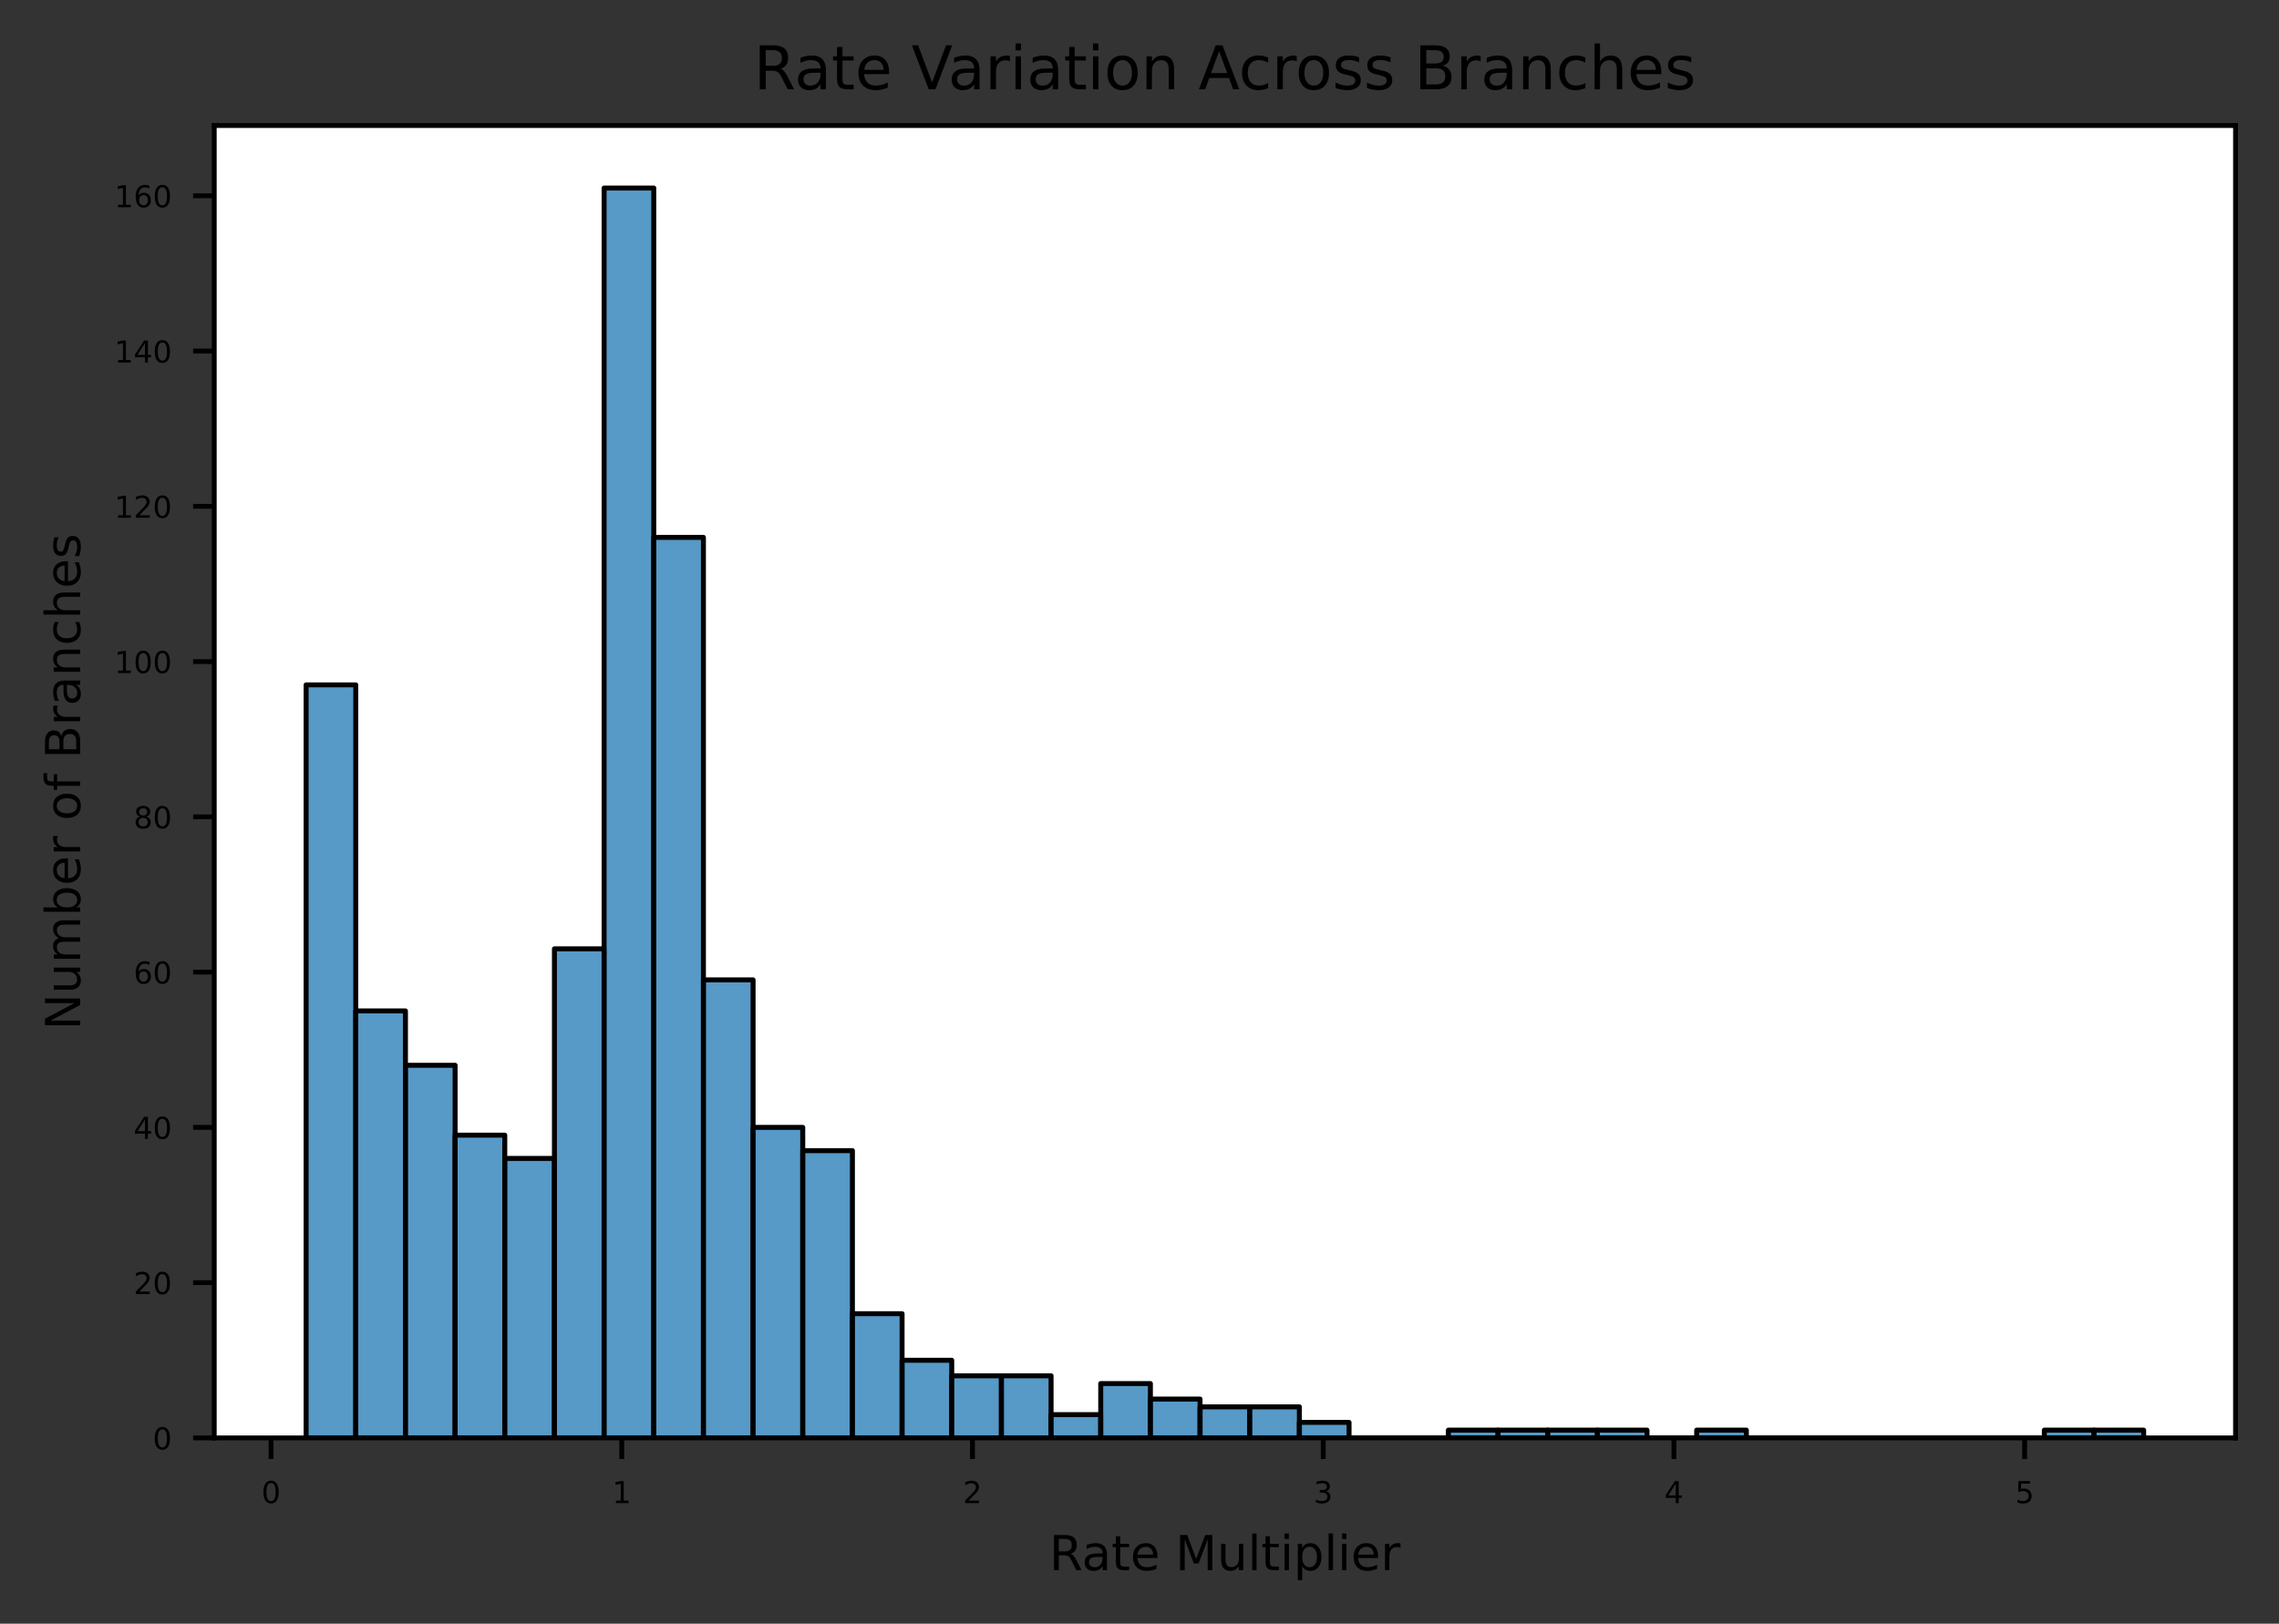 <?xml version="1.0" encoding="utf-8" standalone="no"?>
<!DOCTYPE svg PUBLIC "-//W3C//DTD SVG 1.1//EN"
  "http://www.w3.org/Graphics/SVG/1.1/DTD/svg11.dtd">
<!-- Created with matplotlib (https://matplotlib.org/) -->
<svg height="269.02pt" version="1.1" viewBox="0 0 377.486 269.02" width="377.486pt" xmlns="http://www.w3.org/2000/svg" xmlns:xlink="http://www.w3.org/1999/xlink">
 <rect x="0" y="0" width="377.486" height="269.02" fill="#333333" stroke="none"/>
 <defs>
  <style type="text/css">*{stroke-linecap:butt;stroke-linejoin:round;}</style>
 </defs>
 <g id="figure_1">
  <g id="patch_1">
   <path d="M 0 269.02
L 377.486 269.02
L 377.486 0
L 0 0
z
" style="fill:none;"/>
  </g>
  <g id="axes_1">
   <g id="patch_2">
    <path d="M 35.486 238.238
L 370.286 238.238
L 370.286 20.798
L 35.486 20.798
z
" style="fill:#ffffff;"/>
   </g>
   <g id="patch_3">
    <path clip-path="url(#p7c3a009671)" d="M 50.704 238.238
L 58.93 238.238
L 58.93 113.473
L 50.704 113.473
z
" style="fill:#1f77b4;fill-opacity:0.75;stroke:#000000;stroke-linejoin:miter;stroke-width:0.823;"/>
   </g>
   <g id="patch_4">
    <path clip-path="url(#p7c3a009671)" d="M 58.93 238.238
L 67.157 238.238
L 67.157 167.495
L 58.93 167.495
z
" style="fill:#1f77b4;fill-opacity:0.75;stroke:#000000;stroke-linejoin:miter;stroke-width:0.823;"/>
   </g>
   <g id="patch_5">
    <path clip-path="url(#p7c3a009671)" d="M 67.157 238.238
L 75.383 238.238
L 75.383 176.499
L 67.157 176.499
z
" style="fill:#1f77b4;fill-opacity:0.75;stroke:#000000;stroke-linejoin:miter;stroke-width:0.823;"/>
   </g>
   <g id="patch_6">
    <path clip-path="url(#p7c3a009671)" d="M 75.383 238.238
L 83.609 238.238
L 83.609 188.075
L 75.383 188.075
z
" style="fill:#1f77b4;fill-opacity:0.75;stroke:#000000;stroke-linejoin:miter;stroke-width:0.823;"/>
   </g>
   <g id="patch_7">
    <path clip-path="url(#p7c3a009671)" d="M 83.609 238.238
L 91.835 238.238
L 91.835 191.934
L 83.609 191.934
z
" style="fill:#1f77b4;fill-opacity:0.75;stroke:#000000;stroke-linejoin:miter;stroke-width:0.823;"/>
   </g>
   <g id="patch_8">
    <path clip-path="url(#p7c3a009671)" d="M 91.835 238.238
L 100.061 238.238
L 100.061 157.205
L 91.835 157.205
z
" style="fill:#1f77b4;fill-opacity:0.75;stroke:#000000;stroke-linejoin:miter;stroke-width:0.823;"/>
   </g>
   <g id="patch_9">
    <path clip-path="url(#p7c3a009671)" d="M 100.061 238.238
L 108.287 238.238
L 108.287 31.153
L 100.061 31.153
z
" style="fill:#1f77b4;fill-opacity:0.75;stroke:#000000;stroke-linejoin:miter;stroke-width:0.823;"/>
   </g>
   <g id="patch_10">
    <path clip-path="url(#p7c3a009671)" d="M 108.287 238.238
L 116.513 238.238
L 116.513 89.034
L 108.287 89.034
z
" style="fill:#1f77b4;fill-opacity:0.75;stroke:#000000;stroke-linejoin:miter;stroke-width:0.823;"/>
   </g>
   <g id="patch_11">
    <path clip-path="url(#p7c3a009671)" d="M 116.513 238.238
L 124.739 238.238
L 124.739 162.35
L 116.513 162.35
z
" style="fill:#1f77b4;fill-opacity:0.75;stroke:#000000;stroke-linejoin:miter;stroke-width:0.823;"/>
   </g>
   <g id="patch_12">
    <path clip-path="url(#p7c3a009671)" d="M 124.739 238.238
L 132.965 238.238
L 132.965 186.789
L 124.739 186.789
z
" style="fill:#1f77b4;fill-opacity:0.75;stroke:#000000;stroke-linejoin:miter;stroke-width:0.823;"/>
   </g>
   <g id="patch_13">
    <path clip-path="url(#p7c3a009671)" d="M 132.965 238.238
L 141.191 238.238
L 141.191 190.647
L 132.965 190.647
z
" style="fill:#1f77b4;fill-opacity:0.75;stroke:#000000;stroke-linejoin:miter;stroke-width:0.823;"/>
   </g>
   <g id="patch_14">
    <path clip-path="url(#p7c3a009671)" d="M 141.191 238.238
L 149.417 238.238
L 149.417 217.658
L 141.191 217.658
z
" style="fill:#1f77b4;fill-opacity:0.75;stroke:#000000;stroke-linejoin:miter;stroke-width:0.823;"/>
   </g>
   <g id="patch_15">
    <path clip-path="url(#p7c3a009671)" d="M 149.417 238.238
L 157.643 238.238
L 157.643 225.376
L 149.417 225.376
z
" style="fill:#1f77b4;fill-opacity:0.75;stroke:#000000;stroke-linejoin:miter;stroke-width:0.823;"/>
   </g>
   <g id="patch_16">
    <path clip-path="url(#p7c3a009671)" d="M 157.643 238.238
L 165.869 238.238
L 165.869 227.948
L 157.643 227.948
z
" style="fill:#1f77b4;fill-opacity:0.75;stroke:#000000;stroke-linejoin:miter;stroke-width:0.823;"/>
   </g>
   <g id="patch_17">
    <path clip-path="url(#p7c3a009671)" d="M 165.869 238.238
L 174.095 238.238
L 174.095 227.948
L 165.869 227.948
z
" style="fill:#1f77b4;fill-opacity:0.75;stroke:#000000;stroke-linejoin:miter;stroke-width:0.823;"/>
   </g>
   <g id="patch_18">
    <path clip-path="url(#p7c3a009671)" d="M 174.095 238.238
L 182.321 238.238
L 182.321 234.38
L 174.095 234.38
z
" style="fill:#1f77b4;fill-opacity:0.75;stroke:#000000;stroke-linejoin:miter;stroke-width:0.823;"/>
   </g>
   <g id="patch_19">
    <path clip-path="url(#p7c3a009671)" d="M 182.321 238.238
L 190.547 238.238
L 190.547 229.235
L 182.321 229.235
z
" style="fill:#1f77b4;fill-opacity:0.75;stroke:#000000;stroke-linejoin:miter;stroke-width:0.823;"/>
   </g>
   <g id="patch_20">
    <path clip-path="url(#p7c3a009671)" d="M 190.547 238.238
L 198.773 238.238
L 198.773 231.807
L 190.547 231.807
z
" style="fill:#1f77b4;fill-opacity:0.75;stroke:#000000;stroke-linejoin:miter;stroke-width:0.823;"/>
   </g>
   <g id="patch_21">
    <path clip-path="url(#p7c3a009671)" d="M 198.773 238.238
L 206.999 238.238
L 206.999 233.093
L 198.773 233.093
z
" style="fill:#1f77b4;fill-opacity:0.75;stroke:#000000;stroke-linejoin:miter;stroke-width:0.823;"/>
   </g>
   <g id="patch_22">
    <path clip-path="url(#p7c3a009671)" d="M 206.999 238.238
L 215.225 238.238
L 215.225 233.093
L 206.999 233.093
z
" style="fill:#1f77b4;fill-opacity:0.75;stroke:#000000;stroke-linejoin:miter;stroke-width:0.823;"/>
   </g>
   <g id="patch_23">
    <path clip-path="url(#p7c3a009671)" d="M 215.225 238.238
L 223.451 238.238
L 223.451 235.666
L 215.225 235.666
z
" style="fill:#1f77b4;fill-opacity:0.75;stroke:#000000;stroke-linejoin:miter;stroke-width:0.823;"/>
   </g>
   <g id="patch_24">
    <path clip-path="url(#p7c3a009671)" d="M 223.451 238.238
L 231.677 238.238
L 231.677 238.238
L 223.451 238.238
z
" style="fill:#1f77b4;fill-opacity:0.75;stroke:#000000;stroke-linejoin:miter;stroke-width:0.823;"/>
   </g>
   <g id="patch_25">
    <path clip-path="url(#p7c3a009671)" d="M 231.677 238.238
L 239.903 238.238
L 239.903 238.238
L 231.677 238.238
z
" style="fill:#1f77b4;fill-opacity:0.75;stroke:#000000;stroke-linejoin:miter;stroke-width:0.823;"/>
   </g>
   <g id="patch_26">
    <path clip-path="url(#p7c3a009671)" d="M 239.903 238.238
L 248.129 238.238
L 248.129 236.952
L 239.903 236.952
z
" style="fill:#1f77b4;fill-opacity:0.75;stroke:#000000;stroke-linejoin:miter;stroke-width:0.823;"/>
   </g>
   <g id="patch_27">
    <path clip-path="url(#p7c3a009671)" d="M 248.129 238.238
L 256.356 238.238
L 256.356 236.952
L 248.129 236.952
z
" style="fill:#1f77b4;fill-opacity:0.75;stroke:#000000;stroke-linejoin:miter;stroke-width:0.823;"/>
   </g>
   <g id="patch_28">
    <path clip-path="url(#p7c3a009671)" d="M 256.356 238.238
L 264.582 238.238
L 264.582 236.952
L 256.356 236.952
z
" style="fill:#1f77b4;fill-opacity:0.75;stroke:#000000;stroke-linejoin:miter;stroke-width:0.823;"/>
   </g>
   <g id="patch_29">
    <path clip-path="url(#p7c3a009671)" d="M 264.582 238.238
L 272.808 238.238
L 272.808 236.952
L 264.582 236.952
z
" style="fill:#1f77b4;fill-opacity:0.75;stroke:#000000;stroke-linejoin:miter;stroke-width:0.823;"/>
   </g>
   <g id="patch_30">
    <path clip-path="url(#p7c3a009671)" d="M 272.808 238.238
L 281.034 238.238
L 281.034 238.238
L 272.808 238.238
z
" style="fill:#1f77b4;fill-opacity:0.75;stroke:#000000;stroke-linejoin:miter;stroke-width:0.823;"/>
   </g>
   <g id="patch_31">
    <path clip-path="url(#p7c3a009671)" d="M 281.034 238.238
L 289.26 238.238
L 289.26 236.952
L 281.034 236.952
z
" style="fill:#1f77b4;fill-opacity:0.75;stroke:#000000;stroke-linejoin:miter;stroke-width:0.823;"/>
   </g>
   <g id="patch_32">
    <path clip-path="url(#p7c3a009671)" d="M 289.26 238.238
L 297.486 238.238
L 297.486 238.238
L 289.26 238.238
z
" style="fill:#1f77b4;fill-opacity:0.75;stroke:#000000;stroke-linejoin:miter;stroke-width:0.823;"/>
   </g>
   <g id="patch_33">
    <path clip-path="url(#p7c3a009671)" d="M 297.486 238.238
L 305.712 238.238
L 305.712 238.238
L 297.486 238.238
z
" style="fill:#1f77b4;fill-opacity:0.75;stroke:#000000;stroke-linejoin:miter;stroke-width:0.823;"/>
   </g>
   <g id="patch_34">
    <path clip-path="url(#p7c3a009671)" d="M 305.712 238.238
L 313.938 238.238
L 313.938 238.238
L 305.712 238.238
z
" style="fill:#1f77b4;fill-opacity:0.75;stroke:#000000;stroke-linejoin:miter;stroke-width:0.823;"/>
   </g>
   <g id="patch_35">
    <path clip-path="url(#p7c3a009671)" d="M 313.938 238.238
L 322.164 238.238
L 322.164 238.238
L 313.938 238.238
z
" style="fill:#1f77b4;fill-opacity:0.75;stroke:#000000;stroke-linejoin:miter;stroke-width:0.823;"/>
   </g>
   <g id="patch_36">
    <path clip-path="url(#p7c3a009671)" d="M 322.164 238.238
L 330.39 238.238
L 330.39 238.238
L 322.164 238.238
z
" style="fill:#1f77b4;fill-opacity:0.75;stroke:#000000;stroke-linejoin:miter;stroke-width:0.823;"/>
   </g>
   <g id="patch_37">
    <path clip-path="url(#p7c3a009671)" d="M 330.39 238.238
L 338.616 238.238
L 338.616 238.238
L 330.39 238.238
z
" style="fill:#1f77b4;fill-opacity:0.75;stroke:#000000;stroke-linejoin:miter;stroke-width:0.823;"/>
   </g>
   <g id="patch_38">
    <path clip-path="url(#p7c3a009671)" d="M 338.616 238.238
L 346.842 238.238
L 346.842 236.952
L 338.616 236.952
z
" style="fill:#1f77b4;fill-opacity:0.75;stroke:#000000;stroke-linejoin:miter;stroke-width:0.823;"/>
   </g>
   <g id="patch_39">
    <path clip-path="url(#p7c3a009671)" d="M 346.842 238.238
L 355.068 238.238
L 355.068 236.952
L 346.842 236.952
z
" style="fill:#1f77b4;fill-opacity:0.75;stroke:#000000;stroke-linejoin:miter;stroke-width:0.823;"/>
   </g>
   <g id="matplotlib.axis_1">
    <g id="xtick_1">
     <g id="line2d_1">
      <defs>
       <path d="M 0 0
L 0 3.5
" id="ma451b31ae4" style="stroke:#000000;stroke-width:0.8;"/>
      </defs>
      <g>
       <use style="stroke:#000000;stroke-width:0.8;" x="44.895" xlink:href="#ma451b31ae4" y="238.238"/>
      </g>
     </g>
     <g id="text_1">
      <!-- 0 -->
      <g transform="translate(43.305 249.038)scale(0.05 -0.05)">
       <defs>
        <path d="M 31.781 66.406
Q 24.172 66.406 20.328 58.906
Q 16.5 51.422 16.5 36.375
Q 16.5 21.391 20.328 13.891
Q 24.172 6.391 31.781 6.391
Q 39.453 6.391 43.281 13.891
Q 47.125 21.391 47.125 36.375
Q 47.125 51.422 43.281 58.906
Q 39.453 66.406 31.781 66.406
z
M 31.781 74.219
Q 44.047 74.219 50.516 64.516
Q 56.984 54.828 56.984 36.375
Q 56.984 17.969 50.516 8.266
Q 44.047 -1.422 31.781 -1.422
Q 19.531 -1.422 13.062 8.266
Q 6.594 17.969 6.594 36.375
Q 6.594 54.828 13.062 64.516
Q 19.531 74.219 31.781 74.219
z
" id="DejaVuSans-48"/>
       </defs>
       <use xlink:href="#DejaVuSans-48"/>
      </g>
     </g>
    </g>
    <g id="xtick_2">
     <g id="line2d_2">
      <g>
       <use style="stroke:#000000;stroke-width:0.8;" x="102.987" xlink:href="#ma451b31ae4" y="238.238"/>
      </g>
     </g>
     <g id="text_2">
      <!-- 1 -->
      <g transform="translate(101.397 249.038)scale(0.05 -0.05)">
       <defs>
        <path d="M 12.406 8.297
L 28.516 8.297
L 28.516 63.922
L 10.984 60.406
L 10.984 69.391
L 28.422 72.906
L 38.281 72.906
L 38.281 8.297
L 54.391 8.297
L 54.391 0
L 12.406 0
z
" id="DejaVuSans-49"/>
       </defs>
       <use xlink:href="#DejaVuSans-49"/>
      </g>
     </g>
    </g>
    <g id="xtick_3">
     <g id="line2d_3">
      <g>
       <use style="stroke:#000000;stroke-width:0.8;" x="161.08" xlink:href="#ma451b31ae4" y="238.238"/>
      </g>
     </g>
     <g id="text_3">
      <!-- 2 -->
      <g transform="translate(159.489 249.038)scale(0.05 -0.05)">
       <defs>
        <path d="M 19.188 8.297
L 53.609 8.297
L 53.609 0
L 7.328 0
L 7.328 8.297
Q 12.938 14.109 22.625 23.891
Q 32.328 33.688 34.812 36.531
Q 39.547 41.844 41.422 45.531
Q 43.312 49.219 43.312 52.781
Q 43.312 58.594 39.234 62.25
Q 35.156 65.922 28.609 65.922
Q 23.969 65.922 18.812 64.312
Q 13.672 62.703 7.812 59.422
L 7.812 69.391
Q 13.766 71.781 18.938 73
Q 24.125 74.219 28.422 74.219
Q 39.75 74.219 46.484 68.547
Q 53.219 62.891 53.219 53.422
Q 53.219 48.922 51.531 44.891
Q 49.859 40.875 45.406 35.406
Q 44.188 33.984 37.641 27.219
Q 31.109 20.453 19.188 8.297
z
" id="DejaVuSans-50"/>
       </defs>
       <use xlink:href="#DejaVuSans-50"/>
      </g>
     </g>
    </g>
    <g id="xtick_4">
     <g id="line2d_4">
      <g>
       <use style="stroke:#000000;stroke-width:0.8;" x="219.172" xlink:href="#ma451b31ae4" y="238.238"/>
      </g>
     </g>
     <g id="text_4">
      <!-- 3 -->
      <g transform="translate(217.581 249.038)scale(0.05 -0.05)">
       <defs>
        <path d="M 40.578 39.312
Q 47.656 37.797 51.625 33
Q 55.609 28.219 55.609 21.188
Q 55.609 10.406 48.188 4.484
Q 40.766 -1.422 27.094 -1.422
Q 22.516 -1.422 17.656 -0.516
Q 12.797 0.391 7.625 2.203
L 7.625 11.719
Q 11.719 9.328 16.594 8.109
Q 21.484 6.891 26.812 6.891
Q 36.078 6.891 40.938 10.547
Q 45.797 14.203 45.797 21.188
Q 45.797 27.641 41.281 31.266
Q 36.766 34.906 28.719 34.906
L 20.219 34.906
L 20.219 43.016
L 29.109 43.016
Q 36.375 43.016 40.234 45.922
Q 44.094 48.828 44.094 54.297
Q 44.094 59.906 40.109 62.906
Q 36.141 65.922 28.719 65.922
Q 24.656 65.922 20.016 65.031
Q 15.375 64.156 9.812 62.312
L 9.812 71.094
Q 15.438 72.656 20.344 73.438
Q 25.25 74.219 29.594 74.219
Q 40.828 74.219 47.359 69.109
Q 53.906 64.016 53.906 55.328
Q 53.906 49.266 50.438 45.094
Q 46.969 40.922 40.578 39.312
z
" id="DejaVuSans-51"/>
       </defs>
       <use xlink:href="#DejaVuSans-51"/>
      </g>
     </g>
    </g>
    <g id="xtick_5">
     <g id="line2d_5">
      <g>
       <use style="stroke:#000000;stroke-width:0.8;" x="277.264" xlink:href="#ma451b31ae4" y="238.238"/>
      </g>
     </g>
     <g id="text_5">
      <!-- 4 -->
      <g transform="translate(275.673 249.038)scale(0.05 -0.05)">
       <defs>
        <path d="M 37.797 64.312
L 12.891 25.391
L 37.797 25.391
z
M 35.203 72.906
L 47.609 72.906
L 47.609 25.391
L 58.016 25.391
L 58.016 17.188
L 47.609 17.188
L 47.609 0
L 37.797 0
L 37.797 17.188
L 4.891 17.188
L 4.891 26.703
z
" id="DejaVuSans-52"/>
       </defs>
       <use xlink:href="#DejaVuSans-52"/>
      </g>
     </g>
    </g>
    <g id="xtick_6">
     <g id="line2d_6">
      <g>
       <use style="stroke:#000000;stroke-width:0.8;" x="335.356" xlink:href="#ma451b31ae4" y="238.238"/>
      </g>
     </g>
     <g id="text_6">
      <!-- 5 -->
      <g transform="translate(333.766 249.038)scale(0.05 -0.05)">
       <defs>
        <path d="M 10.797 72.906
L 49.516 72.906
L 49.516 64.594
L 19.828 64.594
L 19.828 46.734
Q 21.969 47.469 24.109 47.828
Q 26.266 48.188 28.422 48.188
Q 40.625 48.188 47.75 41.5
Q 54.891 34.812 54.891 23.391
Q 54.891 11.625 47.562 5.094
Q 40.234 -1.422 26.906 -1.422
Q 22.312 -1.422 17.547 -0.641
Q 12.797 0.141 7.719 1.703
L 7.719 11.625
Q 12.109 9.234 16.797 8.062
Q 21.484 6.891 26.703 6.891
Q 35.156 6.891 40.078 11.328
Q 45.016 15.766 45.016 23.391
Q 45.016 31 40.078 35.438
Q 35.156 39.891 26.703 39.891
Q 22.75 39.891 18.812 39.016
Q 14.891 38.141 10.797 36.281
z
" id="DejaVuSans-53"/>
       </defs>
       <use xlink:href="#DejaVuSans-53"/>
      </g>
     </g>
    </g>
    <g id="text_7">
     <!-- Rate Multiplier -->
     <g transform="translate(173.801 260.156)scale(0.08 -0.08)">
      <defs>
       <path d="M 44.391 34.188
Q 47.562 33.109 50.562 29.594
Q 53.562 26.078 56.594 19.922
L 66.609 0
L 56 0
L 46.688 18.703
Q 43.062 26.031 39.672 28.422
Q 36.281 30.812 30.422 30.812
L 19.672 30.812
L 19.672 0
L 9.812 0
L 9.812 72.906
L 32.078 72.906
Q 44.578 72.906 50.734 67.672
Q 56.891 62.453 56.891 51.906
Q 56.891 45.016 53.688 40.469
Q 50.484 35.938 44.391 34.188
z
M 19.672 64.797
L 19.672 38.922
L 32.078 38.922
Q 39.203 38.922 42.844 42.219
Q 46.484 45.516 46.484 51.906
Q 46.484 58.297 42.844 61.547
Q 39.203 64.797 32.078 64.797
z
" id="DejaVuSans-82"/>
       <path d="M 34.281 27.484
Q 23.391 27.484 19.188 25
Q 14.984 22.516 14.984 16.5
Q 14.984 11.719 18.141 8.906
Q 21.297 6.109 26.703 6.109
Q 34.188 6.109 38.703 11.406
Q 43.219 16.703 43.219 25.484
L 43.219 27.484
z
M 52.203 31.203
L 52.203 0
L 43.219 0
L 43.219 8.297
Q 40.141 3.328 35.547 0.953
Q 30.953 -1.422 24.312 -1.422
Q 15.922 -1.422 10.953 3.297
Q 6 8.016 6 15.922
Q 6 25.141 12.172 29.828
Q 18.359 34.516 30.609 34.516
L 43.219 34.516
L 43.219 35.406
Q 43.219 41.609 39.141 45
Q 35.062 48.391 27.688 48.391
Q 23 48.391 18.547 47.266
Q 14.109 46.141 10.016 43.891
L 10.016 52.203
Q 14.938 54.109 19.578 55.047
Q 24.219 56 28.609 56
Q 40.484 56 46.344 49.844
Q 52.203 43.703 52.203 31.203
z
" id="DejaVuSans-97"/>
       <path d="M 18.312 70.219
L 18.312 54.688
L 36.812 54.688
L 36.812 47.703
L 18.312 47.703
L 18.312 18.016
Q 18.312 11.328 20.141 9.422
Q 21.969 7.516 27.594 7.516
L 36.812 7.516
L 36.812 0
L 27.594 0
Q 17.188 0 13.234 3.875
Q 9.281 7.766 9.281 18.016
L 9.281 47.703
L 2.688 47.703
L 2.688 54.688
L 9.281 54.688
L 9.281 70.219
z
" id="DejaVuSans-116"/>
       <path d="M 56.203 29.594
L 56.203 25.203
L 14.891 25.203
Q 15.484 15.922 20.484 11.062
Q 25.484 6.203 34.422 6.203
Q 39.594 6.203 44.453 7.469
Q 49.312 8.734 54.109 11.281
L 54.109 2.781
Q 49.266 0.734 44.188 -0.344
Q 39.109 -1.422 33.891 -1.422
Q 20.797 -1.422 13.156 6.188
Q 5.516 13.812 5.516 26.812
Q 5.516 40.234 12.766 48.109
Q 20.016 56 32.328 56
Q 43.359 56 49.781 48.891
Q 56.203 41.797 56.203 29.594
z
M 47.219 32.234
Q 47.125 39.594 43.094 43.984
Q 39.062 48.391 32.422 48.391
Q 24.906 48.391 20.391 44.141
Q 15.875 39.891 15.188 32.172
z
" id="DejaVuSans-101"/>
       <path id="DejaVuSans-32"/>
       <path d="M 9.812 72.906
L 24.516 72.906
L 43.109 23.297
L 61.812 72.906
L 76.516 72.906
L 76.516 0
L 66.891 0
L 66.891 64.016
L 48.094 14.016
L 38.188 14.016
L 19.391 64.016
L 19.391 0
L 9.812 0
z
" id="DejaVuSans-77"/>
       <path d="M 8.5 21.578
L 8.5 54.688
L 17.484 54.688
L 17.484 21.922
Q 17.484 14.156 20.5 10.266
Q 23.531 6.391 29.594 6.391
Q 36.859 6.391 41.078 11.031
Q 45.312 15.672 45.312 23.688
L 45.312 54.688
L 54.297 54.688
L 54.297 0
L 45.312 0
L 45.312 8.406
Q 42.047 3.422 37.719 1
Q 33.406 -1.422 27.688 -1.422
Q 18.266 -1.422 13.375 4.438
Q 8.5 10.297 8.5 21.578
z
M 31.109 56
z
" id="DejaVuSans-117"/>
       <path d="M 9.422 75.984
L 18.406 75.984
L 18.406 0
L 9.422 0
z
" id="DejaVuSans-108"/>
       <path d="M 9.422 54.688
L 18.406 54.688
L 18.406 0
L 9.422 0
z
M 9.422 75.984
L 18.406 75.984
L 18.406 64.594
L 9.422 64.594
z
" id="DejaVuSans-105"/>
       <path d="M 18.109 8.203
L 18.109 -20.797
L 9.078 -20.797
L 9.078 54.688
L 18.109 54.688
L 18.109 46.391
Q 20.953 51.266 25.266 53.625
Q 29.594 56 35.594 56
Q 45.562 56 51.781 48.094
Q 58.016 40.188 58.016 27.297
Q 58.016 14.406 51.781 6.484
Q 45.562 -1.422 35.594 -1.422
Q 29.594 -1.422 25.266 0.953
Q 20.953 3.328 18.109 8.203
z
M 48.688 27.297
Q 48.688 37.203 44.609 42.844
Q 40.531 48.484 33.406 48.484
Q 26.266 48.484 22.188 42.844
Q 18.109 37.203 18.109 27.297
Q 18.109 17.391 22.188 11.75
Q 26.266 6.109 33.406 6.109
Q 40.531 6.109 44.609 11.75
Q 48.688 17.391 48.688 27.297
z
" id="DejaVuSans-112"/>
       <path d="M 41.109 46.297
Q 39.594 47.172 37.812 47.578
Q 36.031 48 33.891 48
Q 26.266 48 22.188 43.047
Q 18.109 38.094 18.109 28.812
L 18.109 0
L 9.078 0
L 9.078 54.688
L 18.109 54.688
L 18.109 46.188
Q 20.953 51.172 25.484 53.578
Q 30.031 56 36.531 56
Q 37.453 56 38.578 55.875
Q 39.703 55.766 41.062 55.516
z
" id="DejaVuSans-114"/>
      </defs>
      <use xlink:href="#DejaVuSans-82"/>
      <use x="67.232" xlink:href="#DejaVuSans-97"/>
      <use x="128.512" xlink:href="#DejaVuSans-116"/>
      <use x="167.721" xlink:href="#DejaVuSans-101"/>
      <use x="229.244" xlink:href="#DejaVuSans-32"/>
      <use x="261.031" xlink:href="#DejaVuSans-77"/>
      <use x="347.311" xlink:href="#DejaVuSans-117"/>
      <use x="410.689" xlink:href="#DejaVuSans-108"/>
      <use x="438.473" xlink:href="#DejaVuSans-116"/>
      <use x="477.682" xlink:href="#DejaVuSans-105"/>
      <use x="505.465" xlink:href="#DejaVuSans-112"/>
      <use x="568.941" xlink:href="#DejaVuSans-108"/>
      <use x="596.725" xlink:href="#DejaVuSans-105"/>
      <use x="624.508" xlink:href="#DejaVuSans-101"/>
      <use x="686.031" xlink:href="#DejaVuSans-114"/>
     </g>
    </g>
   </g>
   <g id="matplotlib.axis_2">
    <g id="ytick_1">
     <g id="line2d_7">
      <defs>
       <path d="M 0 0
L -3.5 0
" id="me521b6ca10" style="stroke:#000000;stroke-width:0.8;"/>
      </defs>
      <g>
       <use style="stroke:#000000;stroke-width:0.8;" x="35.486" xlink:href="#me521b6ca10" y="238.238"/>
      </g>
     </g>
     <g id="text_8">
      <!-- 0 -->
      <g transform="translate(25.305 240.138)scale(0.05 -0.05)">
       <use xlink:href="#DejaVuSans-48"/>
      </g>
     </g>
    </g>
    <g id="ytick_2">
     <g id="line2d_8">
      <g>
       <use style="stroke:#000000;stroke-width:0.8;" x="35.486" xlink:href="#me521b6ca10" y="212.514"/>
      </g>
     </g>
     <g id="text_9">
      <!-- 20 -->
      <g transform="translate(22.124 214.413)scale(0.05 -0.05)">
       <use xlink:href="#DejaVuSans-50"/>
       <use x="63.623" xlink:href="#DejaVuSans-48"/>
      </g>
     </g>
    </g>
    <g id="ytick_3">
     <g id="line2d_9">
      <g>
       <use style="stroke:#000000;stroke-width:0.8;" x="35.486" xlink:href="#me521b6ca10" y="186.789"/>
      </g>
     </g>
     <g id="text_10">
      <!-- 40 -->
      <g transform="translate(22.124 188.688)scale(0.05 -0.05)">
       <use xlink:href="#DejaVuSans-52"/>
       <use x="63.623" xlink:href="#DejaVuSans-48"/>
      </g>
     </g>
    </g>
    <g id="ytick_4">
     <g id="line2d_10">
      <g>
       <use style="stroke:#000000;stroke-width:0.8;" x="35.486" xlink:href="#me521b6ca10" y="161.064"/>
      </g>
     </g>
     <g id="text_11">
      <!-- 60 -->
      <g transform="translate(22.124 162.963)scale(0.05 -0.05)">
       <defs>
        <path d="M 33.016 40.375
Q 26.375 40.375 22.484 35.828
Q 18.609 31.297 18.609 23.391
Q 18.609 15.531 22.484 10.953
Q 26.375 6.391 33.016 6.391
Q 39.656 6.391 43.531 10.953
Q 47.406 15.531 47.406 23.391
Q 47.406 31.297 43.531 35.828
Q 39.656 40.375 33.016 40.375
z
M 52.594 71.297
L 52.594 62.312
Q 48.875 64.062 45.094 64.984
Q 41.312 65.922 37.594 65.922
Q 27.828 65.922 22.672 59.328
Q 17.531 52.734 16.797 39.406
Q 19.672 43.656 24.016 45.922
Q 28.375 48.188 33.594 48.188
Q 44.578 48.188 50.953 41.516
Q 57.328 34.859 57.328 23.391
Q 57.328 12.156 50.688 5.359
Q 44.047 -1.422 33.016 -1.422
Q 20.359 -1.422 13.672 8.266
Q 6.984 17.969 6.984 36.375
Q 6.984 53.656 15.188 63.938
Q 23.391 74.219 37.203 74.219
Q 40.922 74.219 44.703 73.484
Q 48.484 72.75 52.594 71.297
z
" id="DejaVuSans-54"/>
       </defs>
       <use xlink:href="#DejaVuSans-54"/>
       <use x="63.623" xlink:href="#DejaVuSans-48"/>
      </g>
     </g>
    </g>
    <g id="ytick_5">
     <g id="line2d_11">
      <g>
       <use style="stroke:#000000;stroke-width:0.8;" x="35.486" xlink:href="#me521b6ca10" y="135.339"/>
      </g>
     </g>
     <g id="text_12">
      <!-- 80 -->
      <g transform="translate(22.124 137.238)scale(0.05 -0.05)">
       <defs>
        <path d="M 31.781 34.625
Q 24.75 34.625 20.719 30.859
Q 16.703 27.094 16.703 20.516
Q 16.703 13.922 20.719 10.156
Q 24.75 6.391 31.781 6.391
Q 38.812 6.391 42.859 10.172
Q 46.922 13.969 46.922 20.516
Q 46.922 27.094 42.891 30.859
Q 38.875 34.625 31.781 34.625
z
M 21.922 38.812
Q 15.578 40.375 12.031 44.719
Q 8.5 49.078 8.5 55.328
Q 8.5 64.062 14.719 69.141
Q 20.953 74.219 31.781 74.219
Q 42.672 74.219 48.875 69.141
Q 55.078 64.062 55.078 55.328
Q 55.078 49.078 51.531 44.719
Q 48 40.375 41.703 38.812
Q 48.828 37.156 52.797 32.312
Q 56.781 27.484 56.781 20.516
Q 56.781 9.906 50.312 4.234
Q 43.844 -1.422 31.781 -1.422
Q 19.734 -1.422 13.25 4.234
Q 6.781 9.906 6.781 20.516
Q 6.781 27.484 10.781 32.312
Q 14.797 37.156 21.922 38.812
z
M 18.312 54.391
Q 18.312 48.734 21.844 45.562
Q 25.391 42.391 31.781 42.391
Q 38.141 42.391 41.719 45.562
Q 45.312 48.734 45.312 54.391
Q 45.312 60.062 41.719 63.234
Q 38.141 66.406 31.781 66.406
Q 25.391 66.406 21.844 63.234
Q 18.312 60.062 18.312 54.391
z
" id="DejaVuSans-56"/>
       </defs>
       <use xlink:href="#DejaVuSans-56"/>
       <use x="63.623" xlink:href="#DejaVuSans-48"/>
      </g>
     </g>
    </g>
    <g id="ytick_6">
     <g id="line2d_12">
      <g>
       <use style="stroke:#000000;stroke-width:0.8;" x="35.486" xlink:href="#me521b6ca10" y="109.614"/>
      </g>
     </g>
     <g id="text_13">
      <!-- 100 -->
      <g transform="translate(18.942 111.513)scale(0.05 -0.05)">
       <use xlink:href="#DejaVuSans-49"/>
       <use x="63.623" xlink:href="#DejaVuSans-48"/>
       <use x="127.246" xlink:href="#DejaVuSans-48"/>
      </g>
     </g>
    </g>
    <g id="ytick_7">
     <g id="line2d_13">
      <g>
       <use style="stroke:#000000;stroke-width:0.8;" x="35.486" xlink:href="#me521b6ca10" y="83.889"/>
      </g>
     </g>
     <g id="text_14">
      <!-- 120 -->
      <g transform="translate(18.942 85.788)scale(0.05 -0.05)">
       <use xlink:href="#DejaVuSans-49"/>
       <use x="63.623" xlink:href="#DejaVuSans-50"/>
       <use x="127.246" xlink:href="#DejaVuSans-48"/>
      </g>
     </g>
    </g>
    <g id="ytick_8">
     <g id="line2d_14">
      <g>
       <use style="stroke:#000000;stroke-width:0.8;" x="35.486" xlink:href="#me521b6ca10" y="58.164"/>
      </g>
     </g>
     <g id="text_15">
      <!-- 140 -->
      <g transform="translate(18.942 60.064)scale(0.05 -0.05)">
       <use xlink:href="#DejaVuSans-49"/>
       <use x="63.623" xlink:href="#DejaVuSans-52"/>
       <use x="127.246" xlink:href="#DejaVuSans-48"/>
      </g>
     </g>
    </g>
    <g id="ytick_9">
     <g id="line2d_15">
      <g>
       <use style="stroke:#000000;stroke-width:0.8;" x="35.486" xlink:href="#me521b6ca10" y="32.439"/>
      </g>
     </g>
     <g id="text_16">
      <!-- 160 -->
      <g transform="translate(18.942 34.339)scale(0.05 -0.05)">
       <use xlink:href="#DejaVuSans-49"/>
       <use x="63.623" xlink:href="#DejaVuSans-54"/>
       <use x="127.246" xlink:href="#DejaVuSans-48"/>
      </g>
     </g>
    </g>
    <g id="text_17">
     <!-- Number of Branches -->
     <g transform="translate(13.279 170.64)rotate(-90)scale(0.08 -0.08)">
      <defs>
       <path d="M 9.812 72.906
L 23.094 72.906
L 55.422 11.922
L 55.422 72.906
L 64.984 72.906
L 64.984 0
L 51.703 0
L 19.391 60.984
L 19.391 0
L 9.812 0
z
" id="DejaVuSans-78"/>
       <path d="M 52 44.188
Q 55.375 50.25 60.062 53.125
Q 64.75 56 71.094 56
Q 79.641 56 84.281 50.016
Q 88.922 44.047 88.922 33.016
L 88.922 0
L 79.891 0
L 79.891 32.719
Q 79.891 40.578 77.094 44.375
Q 74.312 48.188 68.609 48.188
Q 61.625 48.188 57.562 43.547
Q 53.516 38.922 53.516 30.906
L 53.516 0
L 44.484 0
L 44.484 32.719
Q 44.484 40.625 41.703 44.406
Q 38.922 48.188 33.109 48.188
Q 26.219 48.188 22.156 43.531
Q 18.109 38.875 18.109 30.906
L 18.109 0
L 9.078 0
L 9.078 54.688
L 18.109 54.688
L 18.109 46.188
Q 21.188 51.219 25.484 53.609
Q 29.781 56 35.688 56
Q 41.656 56 45.828 52.969
Q 50 49.953 52 44.188
z
" id="DejaVuSans-109"/>
       <path d="M 48.688 27.297
Q 48.688 37.203 44.609 42.844
Q 40.531 48.484 33.406 48.484
Q 26.266 48.484 22.188 42.844
Q 18.109 37.203 18.109 27.297
Q 18.109 17.391 22.188 11.75
Q 26.266 6.109 33.406 6.109
Q 40.531 6.109 44.609 11.75
Q 48.688 17.391 48.688 27.297
z
M 18.109 46.391
Q 20.953 51.266 25.266 53.625
Q 29.594 56 35.594 56
Q 45.562 56 51.781 48.094
Q 58.016 40.188 58.016 27.297
Q 58.016 14.406 51.781 6.484
Q 45.562 -1.422 35.594 -1.422
Q 29.594 -1.422 25.266 0.953
Q 20.953 3.328 18.109 8.203
L 18.109 0
L 9.078 0
L 9.078 75.984
L 18.109 75.984
z
" id="DejaVuSans-98"/>
       <path d="M 30.609 48.391
Q 23.391 48.391 19.188 42.75
Q 14.984 37.109 14.984 27.297
Q 14.984 17.484 19.156 11.844
Q 23.344 6.203 30.609 6.203
Q 37.797 6.203 41.984 11.859
Q 46.188 17.531 46.188 27.297
Q 46.188 37.016 41.984 42.703
Q 37.797 48.391 30.609 48.391
z
M 30.609 56
Q 42.328 56 49.016 48.375
Q 55.719 40.766 55.719 27.297
Q 55.719 13.875 49.016 6.219
Q 42.328 -1.422 30.609 -1.422
Q 18.844 -1.422 12.172 6.219
Q 5.516 13.875 5.516 27.297
Q 5.516 40.766 12.172 48.375
Q 18.844 56 30.609 56
z
" id="DejaVuSans-111"/>
       <path d="M 37.109 75.984
L 37.109 68.5
L 28.516 68.5
Q 23.688 68.5 21.797 66.547
Q 19.922 64.594 19.922 59.516
L 19.922 54.688
L 34.719 54.688
L 34.719 47.703
L 19.922 47.703
L 19.922 0
L 10.891 0
L 10.891 47.703
L 2.297 47.703
L 2.297 54.688
L 10.891 54.688
L 10.891 58.5
Q 10.891 67.625 15.141 71.797
Q 19.391 75.984 28.609 75.984
z
" id="DejaVuSans-102"/>
       <path d="M 19.672 34.812
L 19.672 8.109
L 35.5 8.109
Q 43.453 8.109 47.281 11.406
Q 51.125 14.703 51.125 21.484
Q 51.125 28.328 47.281 31.562
Q 43.453 34.812 35.5 34.812
z
M 19.672 64.797
L 19.672 42.828
L 34.281 42.828
Q 41.5 42.828 45.031 45.531
Q 48.578 48.25 48.578 53.812
Q 48.578 59.328 45.031 62.062
Q 41.5 64.797 34.281 64.797
z
M 9.812 72.906
L 35.016 72.906
Q 46.297 72.906 52.391 68.219
Q 58.5 63.531 58.5 54.891
Q 58.5 48.188 55.375 44.234
Q 52.25 40.281 46.188 39.312
Q 53.469 37.75 57.5 32.781
Q 61.531 27.828 61.531 20.406
Q 61.531 10.641 54.891 5.312
Q 48.25 0 35.984 0
L 9.812 0
z
" id="DejaVuSans-66"/>
       <path d="M 54.891 33.016
L 54.891 0
L 45.906 0
L 45.906 32.719
Q 45.906 40.484 42.875 44.328
Q 39.844 48.188 33.797 48.188
Q 26.516 48.188 22.312 43.547
Q 18.109 38.922 18.109 30.906
L 18.109 0
L 9.078 0
L 9.078 54.688
L 18.109 54.688
L 18.109 46.188
Q 21.344 51.125 25.703 53.562
Q 30.078 56 35.797 56
Q 45.219 56 50.047 50.172
Q 54.891 44.344 54.891 33.016
z
" id="DejaVuSans-110"/>
       <path d="M 48.781 52.594
L 48.781 44.188
Q 44.969 46.297 41.141 47.344
Q 37.312 48.391 33.406 48.391
Q 24.656 48.391 19.812 42.844
Q 14.984 37.312 14.984 27.297
Q 14.984 17.281 19.812 11.734
Q 24.656 6.203 33.406 6.203
Q 37.312 6.203 41.141 7.25
Q 44.969 8.297 48.781 10.406
L 48.781 2.094
Q 45.016 0.344 40.984 -0.531
Q 36.969 -1.422 32.422 -1.422
Q 20.062 -1.422 12.781 6.344
Q 5.516 14.109 5.516 27.297
Q 5.516 40.672 12.859 48.328
Q 20.219 56 33.016 56
Q 37.156 56 41.109 55.141
Q 45.062 54.297 48.781 52.594
z
" id="DejaVuSans-99"/>
       <path d="M 54.891 33.016
L 54.891 0
L 45.906 0
L 45.906 32.719
Q 45.906 40.484 42.875 44.328
Q 39.844 48.188 33.797 48.188
Q 26.516 48.188 22.312 43.547
Q 18.109 38.922 18.109 30.906
L 18.109 0
L 9.078 0
L 9.078 75.984
L 18.109 75.984
L 18.109 46.188
Q 21.344 51.125 25.703 53.562
Q 30.078 56 35.797 56
Q 45.219 56 50.047 50.172
Q 54.891 44.344 54.891 33.016
z
" id="DejaVuSans-104"/>
       <path d="M 44.281 53.078
L 44.281 44.578
Q 40.484 46.531 36.375 47.5
Q 32.281 48.484 27.875 48.484
Q 21.188 48.484 17.844 46.438
Q 14.5 44.391 14.5 40.281
Q 14.5 37.156 16.891 35.375
Q 19.281 33.594 26.516 31.984
L 29.594 31.297
Q 39.156 29.25 43.188 25.516
Q 47.219 21.781 47.219 15.094
Q 47.219 7.469 41.188 3.016
Q 35.156 -1.422 24.609 -1.422
Q 20.219 -1.422 15.453 -0.562
Q 10.688 0.297 5.422 2
L 5.422 11.281
Q 10.406 8.688 15.234 7.391
Q 20.062 6.109 24.812 6.109
Q 31.156 6.109 34.562 8.281
Q 37.984 10.453 37.984 14.406
Q 37.984 18.062 35.516 20.016
Q 33.062 21.969 24.703 23.781
L 21.578 24.516
Q 13.234 26.266 9.516 29.906
Q 5.812 33.547 5.812 39.891
Q 5.812 47.609 11.281 51.797
Q 16.75 56 26.812 56
Q 31.781 56 36.172 55.266
Q 40.578 54.547 44.281 53.078
z
" id="DejaVuSans-115"/>
      </defs>
      <use xlink:href="#DejaVuSans-78"/>
      <use x="74.805" xlink:href="#DejaVuSans-117"/>
      <use x="138.184" xlink:href="#DejaVuSans-109"/>
      <use x="235.596" xlink:href="#DejaVuSans-98"/>
      <use x="299.072" xlink:href="#DejaVuSans-101"/>
      <use x="360.596" xlink:href="#DejaVuSans-114"/>
      <use x="401.709" xlink:href="#DejaVuSans-32"/>
      <use x="433.496" xlink:href="#DejaVuSans-111"/>
      <use x="494.678" xlink:href="#DejaVuSans-102"/>
      <use x="529.883" xlink:href="#DejaVuSans-32"/>
      <use x="561.67" xlink:href="#DejaVuSans-66"/>
      <use x="630.273" xlink:href="#DejaVuSans-114"/>
      <use x="671.387" xlink:href="#DejaVuSans-97"/>
      <use x="732.666" xlink:href="#DejaVuSans-110"/>
      <use x="796.045" xlink:href="#DejaVuSans-99"/>
      <use x="851.025" xlink:href="#DejaVuSans-104"/>
      <use x="914.404" xlink:href="#DejaVuSans-101"/>
      <use x="975.928" xlink:href="#DejaVuSans-115"/>
     </g>
    </g>
   </g>
   <g id="patch_40">
    <path d="M 35.486 238.238
L 35.486 20.798
" style="fill:none;stroke:#000000;stroke-linecap:square;stroke-linejoin:miter;stroke-width:0.8;"/>
   </g>
   <g id="patch_41">
    <path d="M 370.286 238.238
L 370.286 20.798
" style="fill:none;stroke:#000000;stroke-linecap:square;stroke-linejoin:miter;stroke-width:0.8;"/>
   </g>
   <g id="patch_42">
    <path d="M 35.486 238.238
L 370.286 238.238
" style="fill:none;stroke:#000000;stroke-linecap:square;stroke-linejoin:miter;stroke-width:0.8;"/>
   </g>
   <g id="patch_43">
    <path d="M 35.486 20.798
L 370.286 20.798
" style="fill:none;stroke:#000000;stroke-linecap:square;stroke-linejoin:miter;stroke-width:0.8;"/>
   </g>
   <g id="text_18">
    <!-- Rate Variation Across Branches -->
    <g transform="translate(124.862 14.798)scale(0.1 -0.1)">
     <defs>
      <path d="M 28.609 0
L 0.781 72.906
L 11.078 72.906
L 34.188 11.531
L 57.328 72.906
L 67.578 72.906
L 39.797 0
z
" id="DejaVuSans-86"/>
      <path d="M 34.188 63.188
L 20.797 26.906
L 47.609 26.906
z
M 28.609 72.906
L 39.797 72.906
L 67.578 0
L 57.328 0
L 50.688 18.703
L 17.828 18.703
L 11.188 0
L 0.781 0
z
" id="DejaVuSans-65"/>
     </defs>
     <use xlink:href="#DejaVuSans-82"/>
     <use x="67.232" xlink:href="#DejaVuSans-97"/>
     <use x="128.512" xlink:href="#DejaVuSans-116"/>
     <use x="167.721" xlink:href="#DejaVuSans-101"/>
     <use x="229.244" xlink:href="#DejaVuSans-32"/>
     <use x="261.031" xlink:href="#DejaVuSans-86"/>
     <use x="321.689" xlink:href="#DejaVuSans-97"/>
     <use x="382.969" xlink:href="#DejaVuSans-114"/>
     <use x="424.082" xlink:href="#DejaVuSans-105"/>
     <use x="451.865" xlink:href="#DejaVuSans-97"/>
     <use x="513.145" xlink:href="#DejaVuSans-116"/>
     <use x="552.354" xlink:href="#DejaVuSans-105"/>
     <use x="580.137" xlink:href="#DejaVuSans-111"/>
     <use x="641.318" xlink:href="#DejaVuSans-110"/>
     <use x="704.697" xlink:href="#DejaVuSans-32"/>
     <use x="736.484" xlink:href="#DejaVuSans-65"/>
     <use x="803.143" xlink:href="#DejaVuSans-99"/>
     <use x="858.123" xlink:href="#DejaVuSans-114"/>
     <use x="896.986" xlink:href="#DejaVuSans-111"/>
     <use x="958.168" xlink:href="#DejaVuSans-115"/>
     <use x="1010.268" xlink:href="#DejaVuSans-115"/>
     <use x="1062.367" xlink:href="#DejaVuSans-32"/>
     <use x="1094.154" xlink:href="#DejaVuSans-66"/>
     <use x="1162.758" xlink:href="#DejaVuSans-114"/>
     <use x="1203.871" xlink:href="#DejaVuSans-97"/>
     <use x="1265.15" xlink:href="#DejaVuSans-110"/>
     <use x="1328.529" xlink:href="#DejaVuSans-99"/>
     <use x="1383.51" xlink:href="#DejaVuSans-104"/>
     <use x="1446.889" xlink:href="#DejaVuSans-101"/>
     <use x="1508.412" xlink:href="#DejaVuSans-115"/>
    </g>
   </g>
  </g>
 </g>
 <defs>
  <clipPath id="p7c3a009671">
   <rect height="217.44" width="334.8" x="35.486" y="20.798"/>
  </clipPath>
 </defs>
</svg>
